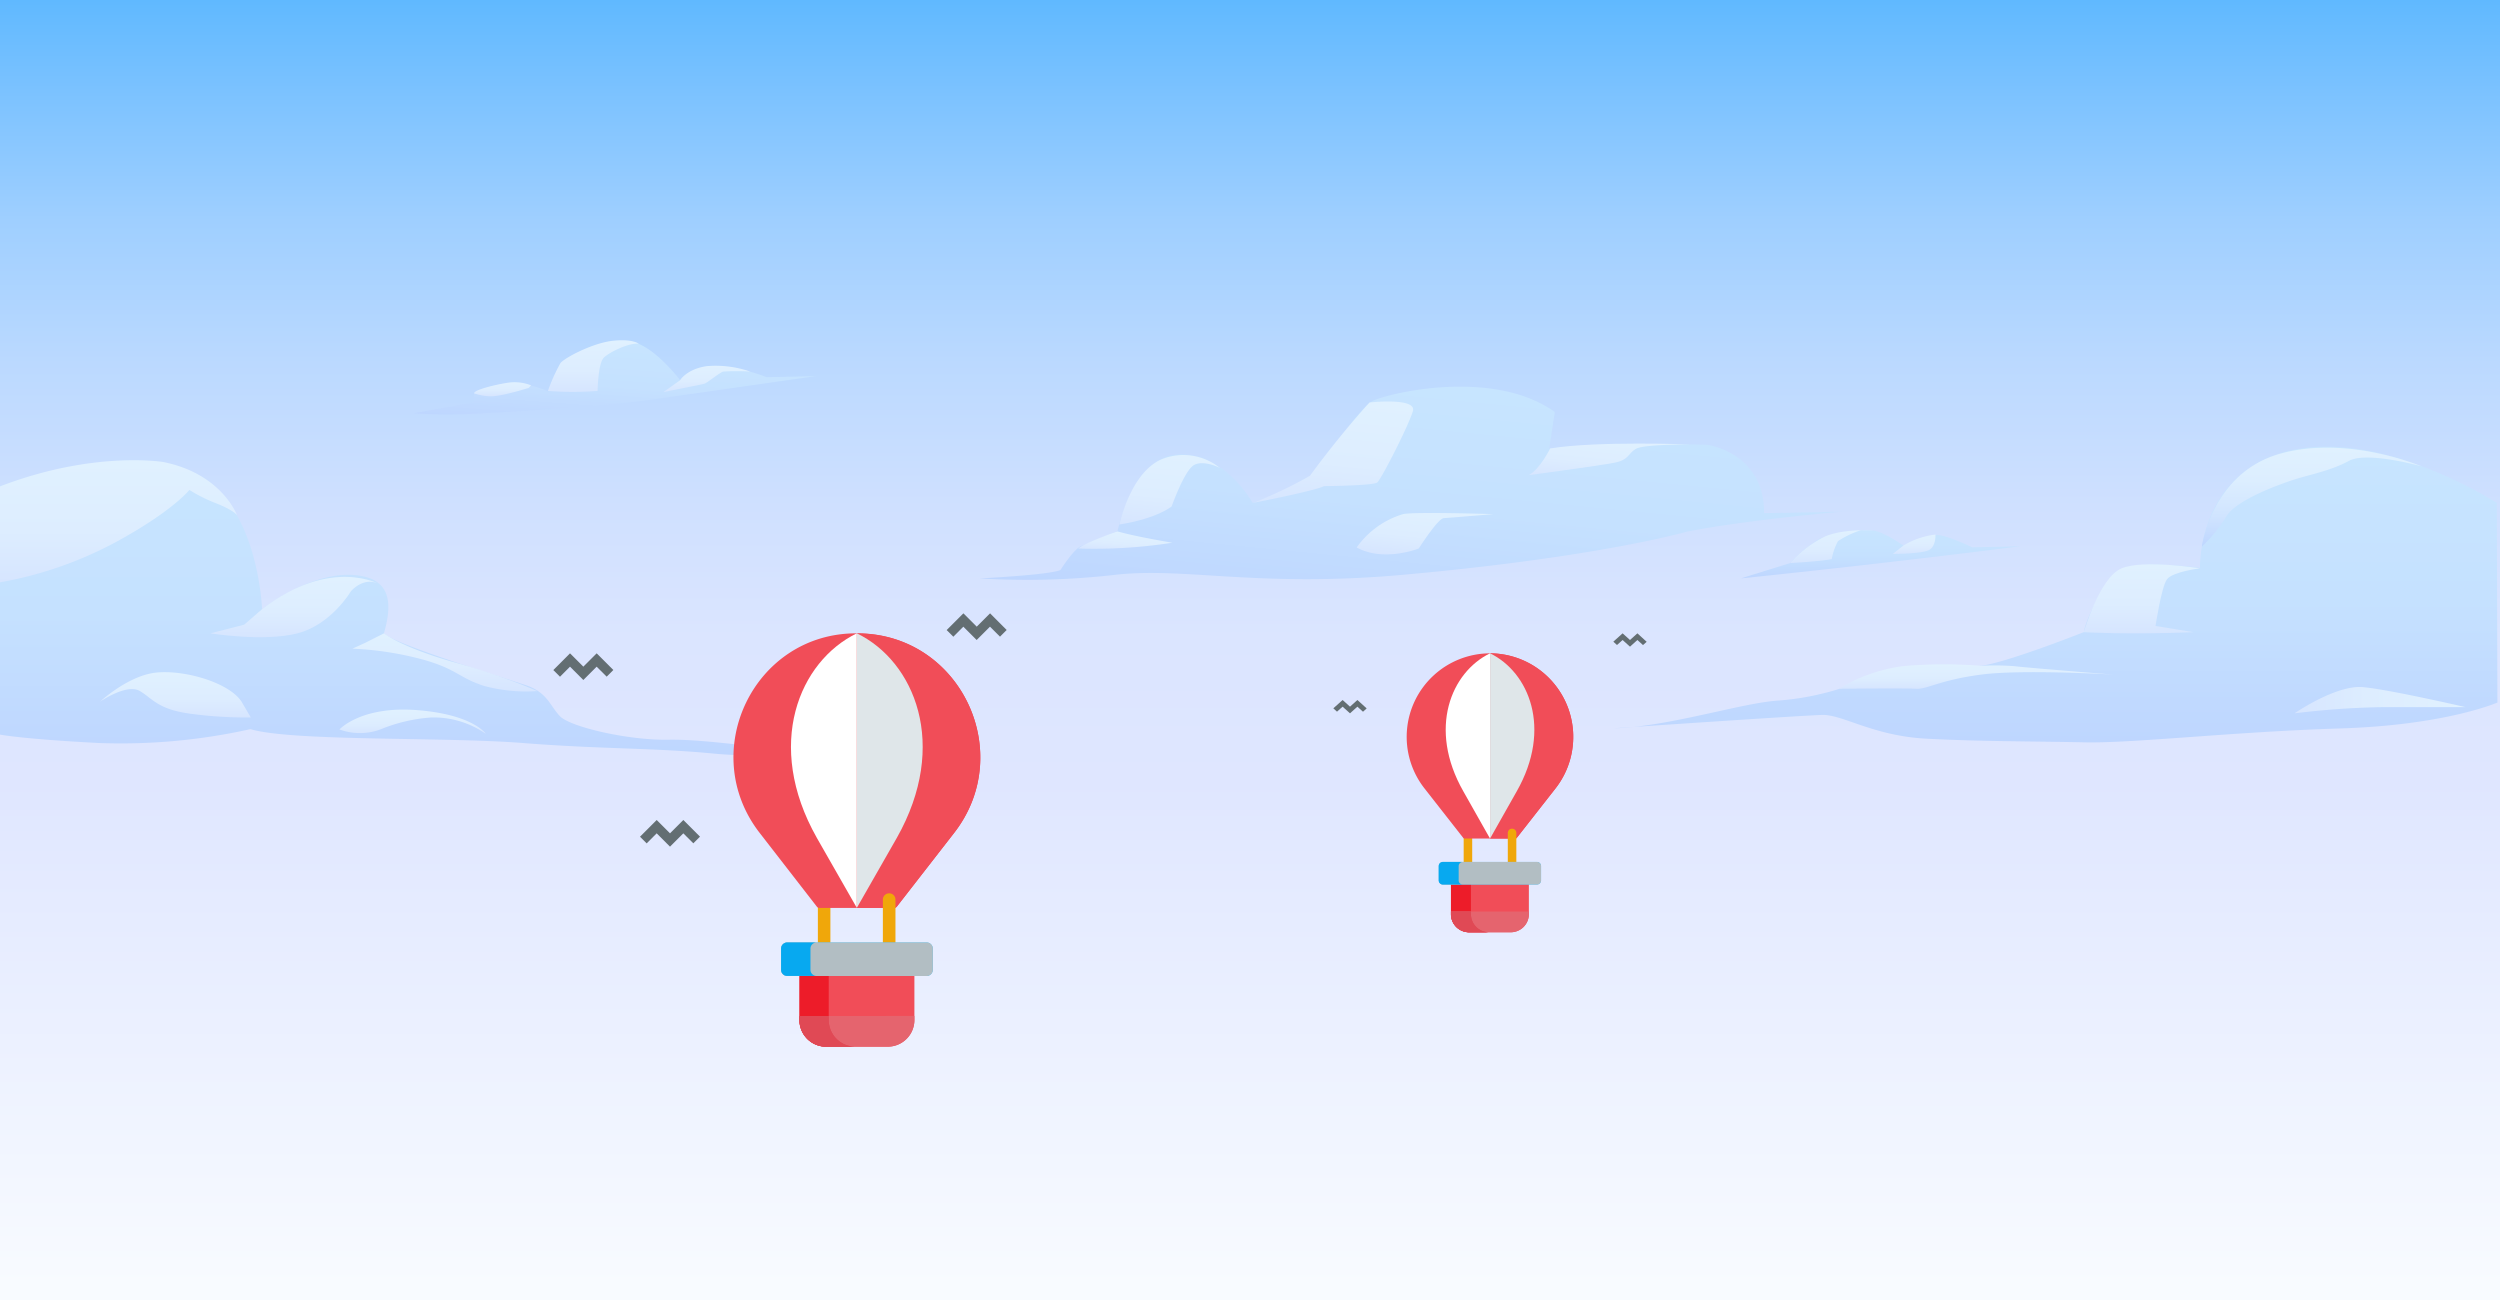 <svg id="Layer_1" data-name="Layer 1" xmlns="http://www.w3.org/2000/svg" xmlns:xlink="http://www.w3.org/1999/xlink" viewBox="0 0 375 195"><rect x="0" y="0" width="375" height="195" fill="#333333" stroke="none"/><defs><linearGradient id="linear-gradient" x1="187.5" y1="0.89" x2="187.5" y2="195.89" gradientTransform="matrix(1, 0, 0, -1, 0, 195.89)" gradientUnits="userSpaceOnUse"><stop offset="0.01" stop-color="#f8fbff"/><stop offset="0.4" stop-color="#dfe6ff"/><stop offset="0.51" stop-color="#dbe5ff"/><stop offset="0.61" stop-color="#cfe0ff"/><stop offset="0.72" stop-color="#bbd9ff"/><stop offset="0.83" stop-color="#9fcfff"/><stop offset="0.93" stop-color="#7bc2ff"/><stop offset="1" stop-color="#60b9ff"/></linearGradient><linearGradient id="linear-gradient-2" x1="69.82" y1="82.46" x2="69.82" y2="126.62" gradientTransform="matrix(1, 0, 0, -1, 0, 195.89)" gradientUnits="userSpaceOnUse"><stop offset="0" stop-color="#bed6ff"/><stop offset="0.48" stop-color="#c5e1ff"/><stop offset="1" stop-color="#c7e5ff"/></linearGradient><linearGradient id="linear-gradient-3" x1="17.79" y1="108.56" x2="17.79" y2="126.91" gradientTransform="matrix(1, 0, 0, -1, 0, 195.89)" gradientUnits="userSpaceOnUse"><stop offset="0" stop-color="#d6e5ff"/><stop offset="0.42" stop-color="#ddedff"/><stop offset="1" stop-color="#e0f1ff"/></linearGradient><linearGradient id="linear-gradient-4" x1="44.3" y1="100.31" x2="44.3" y2="109.35" xlink:href="#linear-gradient-3"/><linearGradient id="linear-gradient-5" x1="66.73" y1="92.23" x2="66.73" y2="100.89" xlink:href="#linear-gradient-3"/><linearGradient id="linear-gradient-6" x1="26.26" y1="88.27" x2="26.26" y2="95.1" xlink:href="#linear-gradient-3"/><linearGradient id="linear-gradient-7" x1="61.9" y1="85.8" x2="61.9" y2="89.44" xlink:href="#linear-gradient-3"/><linearGradient id="linear-gradient-8" x1="308.26" y1="84.56" x2="308.26" y2="128.89" xlink:href="#linear-gradient-2"/><linearGradient id="linear-gradient-9" x1="346.74" y1="113.93" x2="346.74" y2="128.78" gradientTransform="matrix(1, 0, 0, -1, 0, 195.89)" gradientUnits="userSpaceOnUse"><stop offset="0" stop-color="#bed6ff"/><stop offset="0.31" stop-color="#d0e4ff"/><stop offset="0.66" stop-color="#dceeff"/><stop offset="1" stop-color="#e0f1ff"/></linearGradient><linearGradient id="linear-gradient-10" x1="296.43" y1="92.55" x2="296.43" y2="96.23" xlink:href="#linear-gradient-3"/><linearGradient id="linear-gradient-11" x1="344.18" y1="90.85" x2="369.83" y2="90.85" xlink:href="#linear-gradient-3"/><linearGradient id="linear-gradient-12" x1="321.26" y1="100.89" x2="321.26" y2="111.27" xlink:href="#linear-gradient-3"/><linearGradient id="linear-gradient-13" x1="210.6" y1="102.97" x2="214.07" y2="138.55" xlink:href="#linear-gradient-2"/><linearGradient id="linear-gradient-14" x1="241.06" y1="123.49" x2="241.74" y2="130.4" xlink:href="#linear-gradient-3"/><linearGradient id="linear-gradient-15" x1="199.19" y1="119.36" x2="200.85" y2="136.38" xlink:href="#linear-gradient-3"/><linearGradient id="linear-gradient-16" x1="168.69" y1="112.95" x2="168.99" y2="116.09" xlink:href="#linear-gradient-3"/><linearGradient id="linear-gradient-17" x1="174.96" y1="116.56" x2="176.07" y2="127.91" xlink:href="#linear-gradient-3"/><linearGradient id="linear-gradient-18" x1="213.36" y1="112.16" x2="214.1" y2="119.79" xlink:href="#linear-gradient-3"/><linearGradient id="linear-gradient-19" x1="282.07" y1="109.11" x2="282.07" y2="116.37" xlink:href="#linear-gradient-2"/><linearGradient id="linear-gradient-20" x1="274.76" y1="111.42" x2="274.76" y2="116.35" xlink:href="#linear-gradient-3"/><linearGradient id="linear-gradient-21" x1="287.12" y1="112.79" x2="287.12" y2="115.7" xlink:href="#linear-gradient-3"/><linearGradient id="linear-gradient-22" x1="91.81" y1="131.67" x2="92.78" y2="144.86" xlink:href="#linear-gradient-2"/><linearGradient id="linear-gradient-23" x1="89.01" y1="137.08" x2="89.01" y2="144.86" xlink:href="#linear-gradient-3"/><linearGradient id="linear-gradient-24" x1="75.38" y1="136.45" x2="75.38" y2="138.56" xlink:href="#linear-gradient-3"/><linearGradient id="linear-gradient-25" x1="106.03" y1="137.08" x2="106.03" y2="141.07" xlink:href="#linear-gradient-3"/></defs><path d="M375,0H0V195H375Z" fill="url(#linear-gradient)"/><path d="M0,72.94s15.89-6,27.31-2.68,12,21.14,12,21.14,8.22-6.52,15.28-4.93c4.75,1.1,3.81,5.59,3,8.55,1.66,1.64,17.88,6.62,21.19,7.72s3.64,3,5.18,4.66,10.37,3.67,16.28,3.56,13.9,1.42,21.52,1.59,17.87.49,17.87.49-23.5.88-32.55,0-16.94-.66-28.69-1.59-34.65-.22-40.83-2.08a89.13,89.13,0,0,1-22.78,2.08C3.31,110.85,0,110.19,0,110.19Z" fill="url(#linear-gradient-2)"/><path d="M0,87.35a58,58,0,0,0,17.16-5.92c8.72-4.71,11.25-7.94,11.25-7.94a22.68,22.68,0,0,0,4,2c2.76,1.1,3.15,1.81,3.15,1.81s-2.27-6.25-11.09-8c0,0-10.38-1.75-24.5,3.67Z" fill="url(#linear-gradient-3)"/><path d="M39.34,91.35,36.63,93.7,31.56,95s8,1.31,13.07,0,8-6.3,8-6.3,2-2.41,4.42-1C57.05,87.68,49.71,83.4,39.34,91.35Z" fill="url(#linear-gradient-4)"/><path d="M57.6,95l-2.81,1.42-1.93.88A48.35,48.35,0,0,1,63.67,99c4.91,1.42,5.19,2.68,8.94,3.89a24.08,24.08,0,0,0,8,.77,98.56,98.56,0,0,0-12.75-4.39C60,97,57.6,95,57.6,95Z" fill="url(#linear-gradient-5)"/><path d="M15,105.26s3.75-3.51,7.73-4.27,11.47,1.15,13.51,4.27l1.38,2.36a62.68,62.68,0,0,1-9-.55c-4.91-.66-5.63-2.19-7.61-3.4S15,105.26,15,105.26Z" fill="url(#linear-gradient-6)"/><path d="M57.05,109.42a24.38,24.38,0,0,1,7.67-1.8,13.73,13.73,0,0,1,8.16,2.46s-1.87-2.9-10.31-3.56-11.65,2.9-11.65,2.9A8.91,8.91,0,0,0,57.05,109.42Z" fill="url(#linear-gradient-7)"/><path d="M374.52,75.44s-17.15-11.12-31.06-7.83S330,85.19,330,85.19s-7.78-1.09-11,0-6.62,8.77-6.34,9.59c0,0-12.92,5.15-16.22,5.15s-11.48-.5-15.12,1.26a40.68,40.68,0,0,1-14.51,3.89c-5.52.33-16.5,3.94-24.72,4.16,0,0,28.14-1.92,31.23-2s7.61,3.13,15.61,3.56,16.5.39,23.73.55,22.34-1.59,38.29-2.08,23.66-3.89,23.66-3.89Z" fill="url(#linear-gradient-8)"/><path d="M330.27,82a22.33,22.33,0,0,0,3.7-4.55c1.44-2.46,8-4.82,10.21-5.53s5.46-1.31,8.16-2.79,10.87.82,10.87.82-11.14-4.77-21.29-1.86S330.27,82,330.27,82Z" fill="url(#linear-gradient-9)"/><path d="M275.82,103.32s10-.11,11.59,0,3.53-1.31,9.76-2.13,19.86,0,19.86,0-12.69-1-14.84-1.26a39.73,39.73,0,0,0-5.07-.06,70,70,0,0,0-11.76.06A24.88,24.88,0,0,0,275.82,103.32Z" fill="url(#linear-gradient-10)"/><path d="M344.18,107a122,122,0,0,1,13.24-.93h12.41s-11.36-2.63-15.39-3S344.18,107,344.18,107Z" fill="url(#linear-gradient-11)"/><path d="M312.57,94.83s6.4.39,16.49,0l-5.73-.93s.88-5.86,1.71-7S330,85.25,330,85.25s-8.45-1.37-11.76,0S312.57,94.83,312.57,94.83Z" fill="url(#linear-gradient-12)"/><path d="M167.63,79.66S170,68.32,176.9,68.15s11,7.29,11,7.29a61.41,61.41,0,0,0,8-3.45c2-1.32,7.83-11.07,10.32-12,3.75-1.43,18.26-4.44,27,1.81l-.83,5.47a210.41,210.41,0,0,1,23.78-.54s8.5,1.2,8.44,10.24l11.7-.22s-14.24,1.21-23.28,3c0,0-13.25,3.83-42.49,6.46-22.18,2-32.93-1.26-43.69.06a115.79,115.79,0,0,1-19.92.49s10.32-.49,12.14-1.26c0,0,2-3.18,3.14-3.61S167.63,79.66,167.63,79.66Z" fill="url(#linear-gradient-13)"/><path d="M232.52,67.27s-1.49,3.07-3.2,4c0,0,10.64-1.42,12.85-1.86s2-1.37,3.2-2.08,8.11-.66,8.11-.66S239.52,66.12,232.52,67.27Z" fill="url(#linear-gradient-14)"/><path d="M187.94,75.44s9.32-1.81,10.65-2.52c0,0,7.39-.06,8-.55s4.8-8.71,5.35-10.74-6.51-1.26-6.51-1.26a138.52,138.52,0,0,0-8.94,11A64.54,64.54,0,0,1,187.94,75.44Z" fill="url(#linear-gradient-15)"/><path d="M161.73,82.28a76.22,76.22,0,0,0,14.12-.87s-5.57-.93-8.22-1.7C167.63,79.66,162.5,81.52,161.73,82.28Z" fill="url(#linear-gradient-16)"/><path d="M167.91,78.67s5-.66,7.83-2.69c0,0,1.88-5.31,3.31-6.19s3.92.39,3.92.39a8.71,8.71,0,0,0-8.66-1.32C169.57,70.84,167.91,78.67,167.91,78.67Z" fill="url(#linear-gradient-17)"/><path d="M203.5,82.12a13.17,13.17,0,0,1,6.95-5c1.49-.38,13.57,0,13.57,0s-6.56.55-7.45.6-3.75,4.55-3.75,4.55S207.58,84.37,203.5,82.12Z" fill="url(#linear-gradient-18)"/><path d="M261.13,86.76l7.39-2.3A19.6,19.6,0,0,1,273,80.79a18.7,18.7,0,0,1,7.95-1.21c1.65.17,4.63,2.31,4.63,2.31a24,24,0,0,1,4.8-1.65c1.38-.11,5.46,1.86,5.46,1.86l7.18-.16S284.41,84.35,261.13,86.76Z" fill="url(#linear-gradient-19)"/><path d="M268.52,84.46s4.86-.27,6.24-.6a8.88,8.88,0,0,1,.94-2.69,14.36,14.36,0,0,1,3.42-1.64H281s-5-.27-7.67,1.15A17.26,17.26,0,0,0,268.52,84.46Z" fill="url(#linear-gradient-20)"/><path d="M285.52,81.83l-1.6,1.26s4.41,0,5.46-.6.94-2.3.94-2.3A11.85,11.85,0,0,0,285.52,81.83Z" fill="url(#linear-gradient-21)"/><path d="M72.26,62s17.55-.87,26-2.13l24.11-3.45-7.39.16A22,22,0,0,0,107.3,55a7.37,7.37,0,0,0-5.24,2.08s-3.87-5.15-7.23-5.8S84.79,53.6,84,55.08s-1.76,3.62-1.76,3.62a16.89,16.89,0,0,0-4.86-1.26c-2.15-.17-6.18,1.15-6.29,1.58a5.89,5.89,0,0,0,0,1.32L62,62A82.48,82.48,0,0,0,72.26,62Z" fill="url(#linear-gradient-22)"/><path d="M82.19,58.64a46.36,46.36,0,0,0,7.45,0s.06-4.16.94-5,3.75-2.24,5.24-2.08c0,0-.94-.77-3.92-.44s-7.17,2.52-7.83,3.34A26.14,26.14,0,0,0,82.19,58.64Z" fill="url(#linear-gradient-23)"/><path d="M71.1,59a8.46,8.46,0,0,0,2.27.44c1.49.16,5.95-1.26,5.95-1.26l.34-.38A6.78,6.78,0,0,0,76,57.44C74,57.77,71.16,58.48,71.1,59Z" fill="url(#linear-gradient-24)"/><path d="M102,57.05l-2.48,1.76s5.85-1.15,6.18-1.26,2.26-1.65,2.76-1.81a32.41,32.41,0,0,1,4.08,0,15.79,15.79,0,0,0-6.51-.82C103,55.35,102,57.05,102,57.05Z" fill="url(#linear-gradient-25)"/><path d="M123.62,134a.94.94,0,0,0-.94.94V142a.94.94,0,0,0,1.88,0v-7.13A.94.94,0,0,0,123.62,134Z" fill="#f0a70a"/><path d="M143.07,125,134.52,136a.51.51,0,0,1-.39.19H122.92a.49.49,0,0,1-.39-.19L114,125c-9.51-12.16-.92-30.08,14.54-30h.37C144.17,95.26,152.48,113,143.07,125Z" fill="#f14d58"/><path d="M143.07,125,134.52,136a.51.51,0,0,1-.39.19h-5.61l6-10.5c7.94-14,2.65-26.49-6-30.67h.37C144.16,95.26,152.48,113,143.07,125Z" fill="#f14d58"/><path d="M133.43,134a.94.94,0,0,0-1,.94V142a.95.95,0,0,0,1.89,0v-7.13A.94.94,0,0,0,133.43,134Z" fill="#f0a70a"/><path d="M137.16,144.85V153a4,4,0,0,1-4,4h-9.22a4,4,0,0,1-4-4v-8.13Z" fill="#f14d58"/><path d="M128.31,157h-4.4a4,4,0,0,1-4-4v-8.13h4.4V153A4,4,0,0,0,128.31,157Z" fill="#ed1c29"/><path d="M139,146.4H118.09a.93.93,0,0,1-.93-.93v-3.18a.93.93,0,0,1,.93-.92H139a.92.92,0,0,1,.92.92v3.18A.93.93,0,0,1,139,146.4Z" fill="#40c1fa"/><path d="M137.16,152.39V153a4,4,0,0,1-4,4h-9.22a4,4,0,0,1-4-4v-.59Z" fill="#e5646e"/><path d="M139,146.4H118.09a.93.93,0,0,1-.93-.93v-3.18a.93.93,0,0,1,.93-.92H139a.92.92,0,0,1,.92.92v3.18A.93.93,0,0,1,139,146.4Z" fill="#b2bec3"/><path d="M122.49,146.39h-4.4a.93.93,0,0,1-.93-.92v-3.18a.93.93,0,0,1,.93-.92h4.4a.92.92,0,0,0-.92.92v3.18A.92.92,0,0,0,122.49,146.39Z" fill="#07a9f0"/><path d="M128.31,157h-4.4a4,4,0,0,1-4-4v-.59h4.4V153A4,4,0,0,0,128.31,157Z" fill="#e04955"/><path d="M128.31,157h-4.4a4,4,0,0,1-4-4v-.59h4.4V153A4,4,0,0,0,128.31,157Z" fill="#e04955"/><path d="M128.52,95h0c-8.62,4.18-13.9,16.69-6,30.67l6,10.5Z" fill="#fff"/><path d="M128.53,95h0v41.17l6-10.5C142.43,111.69,137.15,99.18,128.53,95Z" fill="#dfe6e9"/><path d="M220.19,124.3a.64.64,0,0,0-.64.63v4.81a.64.64,0,0,0,1.28,0v-4.81A.64.64,0,0,0,220.19,124.3Z" fill="#f0a70a"/><path d="M233.32,118.27l-5.78,7.38a.3.3,0,0,1-.26.13h-7.56a.3.3,0,0,1-.26-.13l-5.78-7.38A12.53,12.53,0,0,1,223.5,98h.25A12.54,12.54,0,0,1,233.32,118.27Z" fill="#f14d58"/><path d="M233.32,118.27l-5.78,7.38a.3.3,0,0,1-.26.13H223.5l4-7.08c5.36-9.44,1.8-17.88-4-20.7h.25A12.54,12.54,0,0,1,233.32,118.27Z" fill="#f14d58"/><path d="M226.81,124.3a.64.64,0,0,0-.64.63v4.81a.64.64,0,0,0,1.28,0v-4.81A.64.64,0,0,0,226.81,124.3Z" fill="#f0a70a"/><path d="M229.33,131.64v5.48a2.72,2.72,0,0,1-2.72,2.72h-6.22a2.72,2.72,0,0,1-2.72-2.72v-5.48Z" fill="#f14d58"/><path d="M223.36,139.84h-3a2.72,2.72,0,0,1-2.72-2.72v-5.48h3v5.48A2.72,2.72,0,0,0,223.36,139.84Z" fill="#ed1c29"/><path d="M230.54,132.68H216.46a.63.63,0,0,1-.63-.62v-2.15a.63.63,0,0,1,.63-.62h14.08a.62.62,0,0,1,.62.62v2.15A.62.62,0,0,1,230.54,132.68Z" fill="#40c1fa"/><path d="M229.33,136.73v.39a2.72,2.72,0,0,1-2.72,2.72h-6.22a2.72,2.72,0,0,1-2.72-2.72v-.39Z" fill="#e5646e"/><path d="M230.54,132.68H216.46a.63.63,0,0,1-.63-.62v-2.15a.63.63,0,0,1,.63-.62h14.08a.62.62,0,0,1,.62.62v2.15A.62.62,0,0,1,230.54,132.68Z" fill="#b2bec3"/><path d="M219.43,132.68h-3a.62.62,0,0,1-.63-.62v-2.15a.63.63,0,0,1,.63-.62h3a.63.63,0,0,0-.63.62v2.15A.62.62,0,0,0,219.43,132.68Z" fill="#07a9f0"/><path d="M223.36,139.84h-3a2.72,2.72,0,0,1-2.72-2.72v-.39h3v.39A2.72,2.72,0,0,0,223.36,139.84Z" fill="#e04955"/><path d="M223.36,139.84h-3a2.72,2.72,0,0,1-2.72-2.72v-.39h3v.39A2.72,2.72,0,0,0,223.36,139.84Z" fill="#e04955"/><path d="M223.5,98h0c-5.81,2.82-9.37,11.26-4,20.7l4,7.08Z" fill="#fff"/><path d="M223.51,98h0v27.78l4-7.08C232.88,109.26,229.32,100.82,223.51,98Z" fill="#dfe6e9"/><path d="M243.39,96l1.11,1,1.11-1,.84.76.55-.49L245.61,95l-1.11,1-1.11-1L242,96.25l.55.5Z" fill="#636e72"/><path d="M201.39,106l1.11,1,1.11-1,.84.76.55-.5L203.61,105l-1.11,1-1.11-1L200,106.25l.55.5Z" fill="#636e72"/><path d="M98.5,125l2,2,2-2L104,126.5l1-1L102.5,123l-2,2-2-2L96,125.51l1,1Z" fill="#636e72"/><path d="M85.5,100l2,2,2-2L91,101.5l1-1L89.5,98l-2,2-2-2L83,100.51l1,1Z" fill="#636e72"/><path d="M144.5,94l2,2,2-2L150,95.5l1-1L148.51,92l-2,2-2-2L142,94.51l1,1Z" fill="#636e72"/></svg>